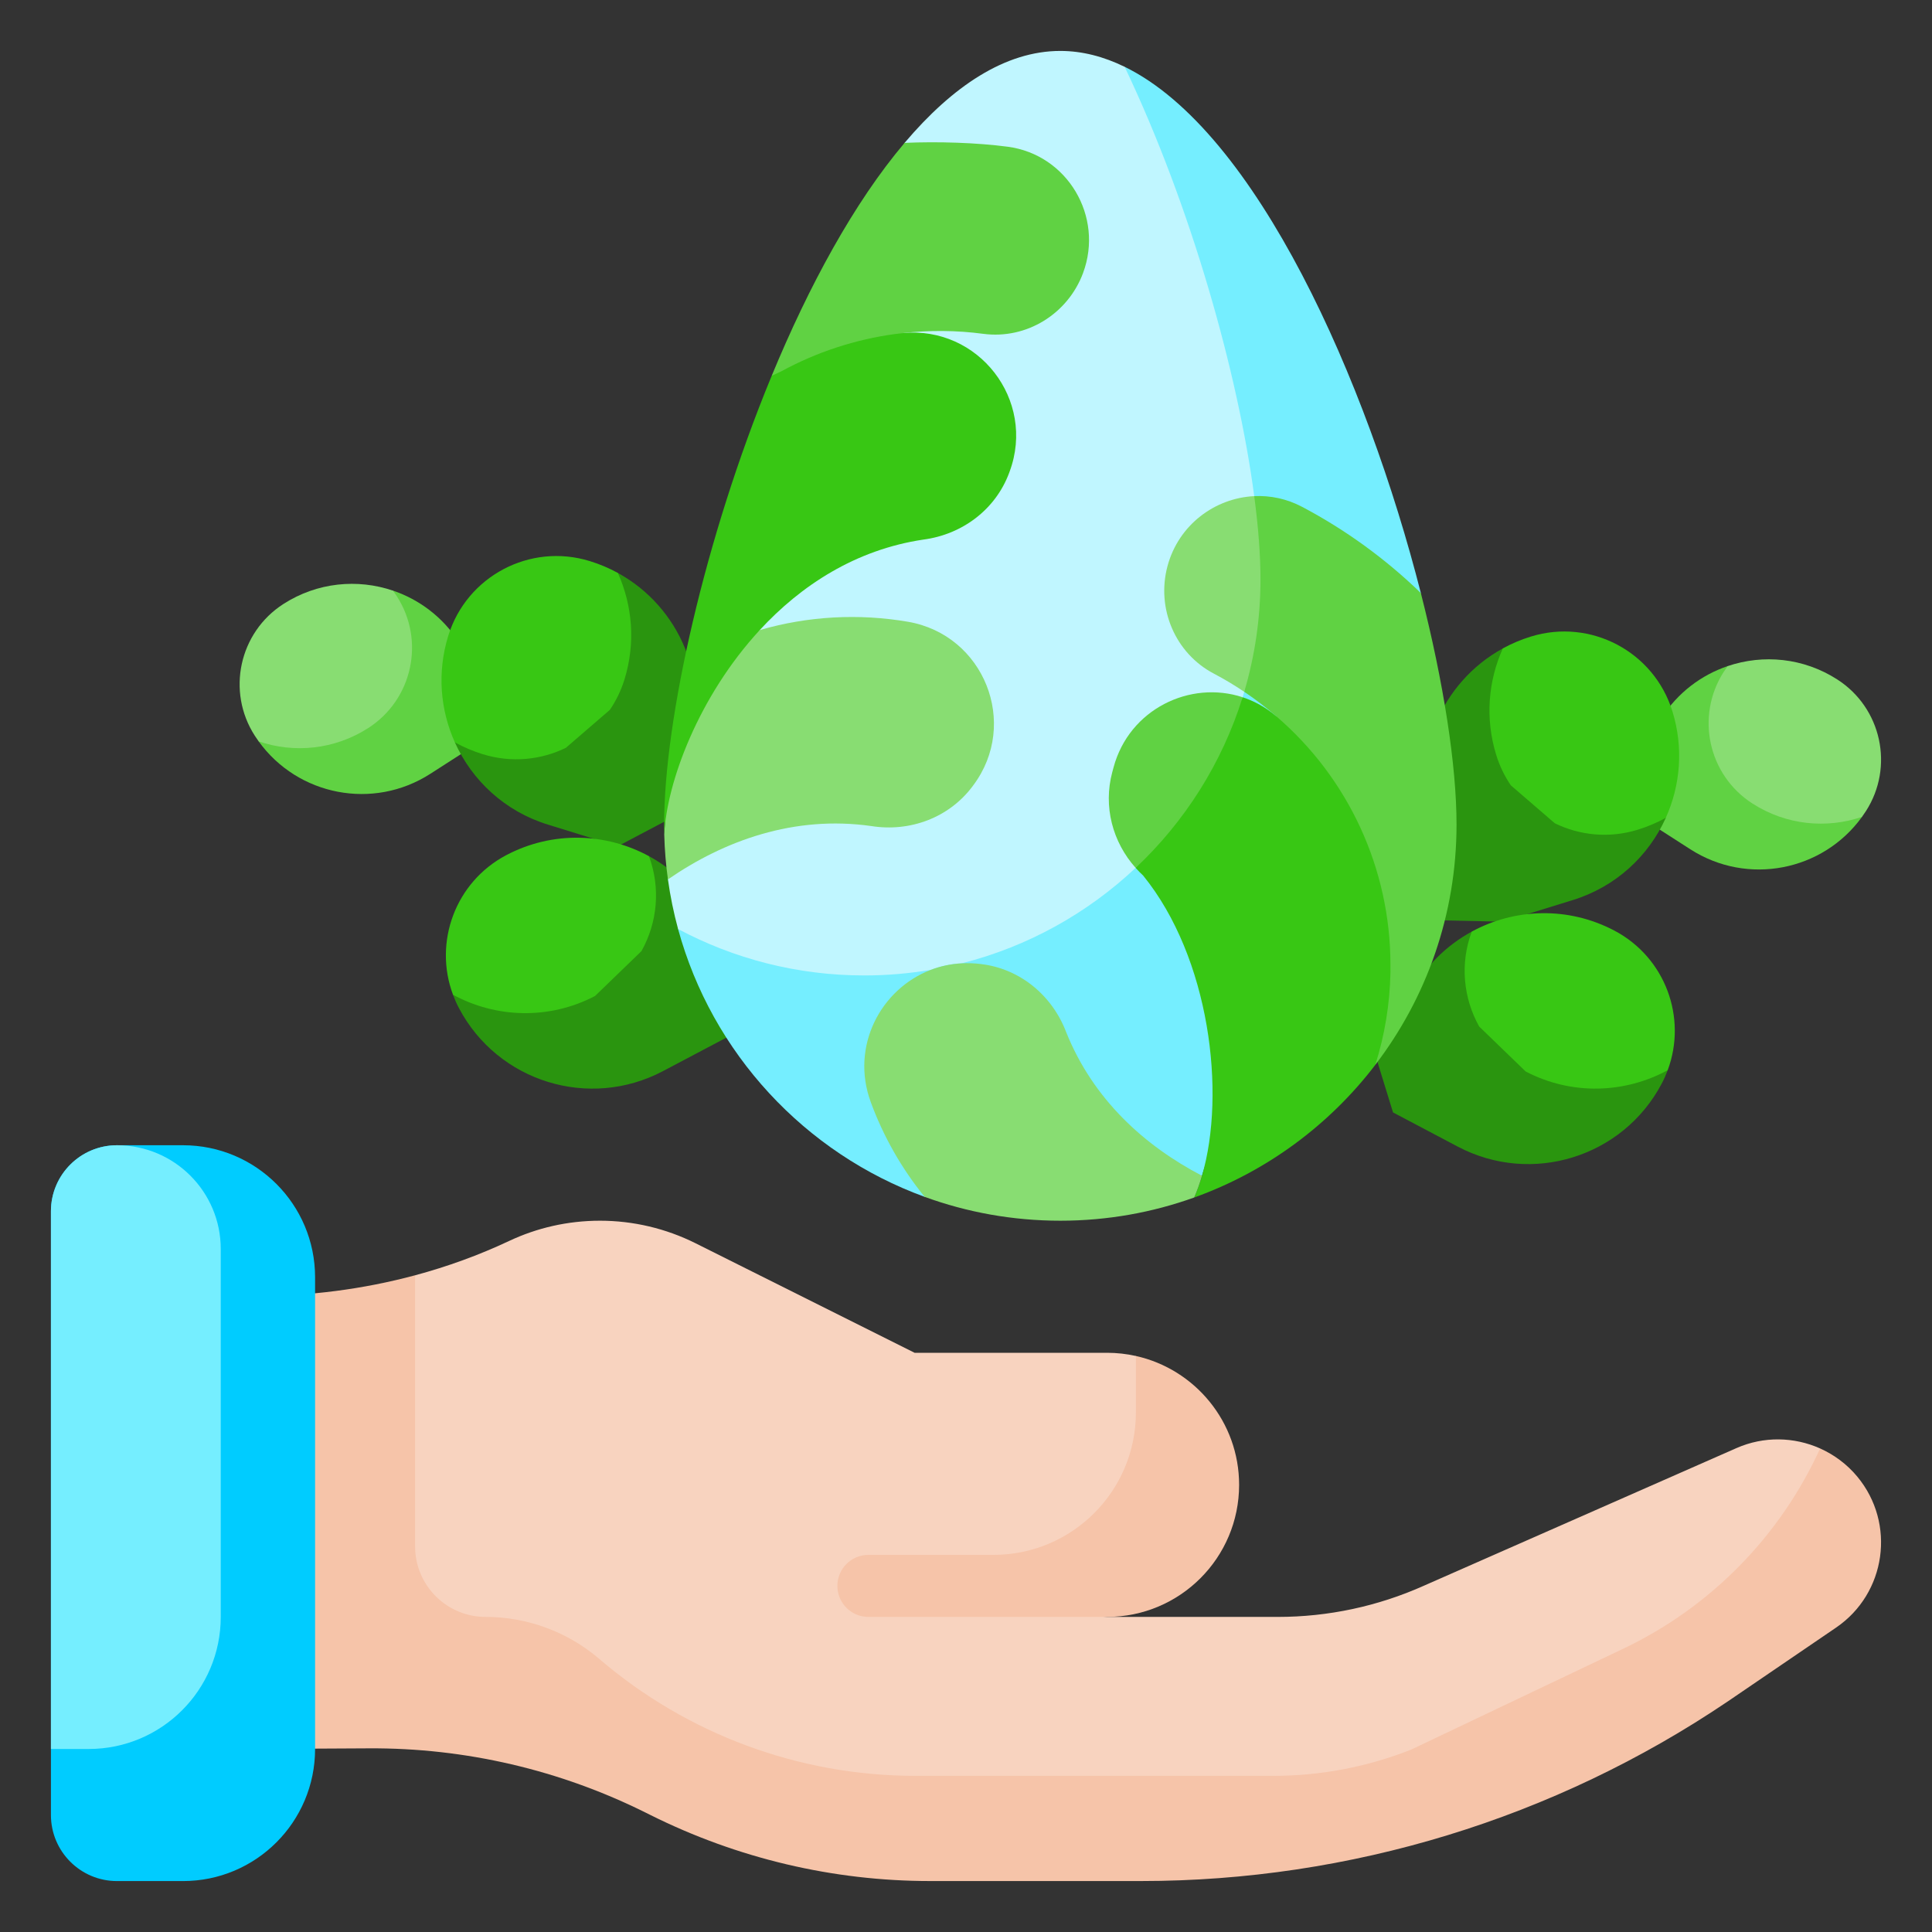 <svg width="80" height="80" viewBox="0 0 80 80" fill="none" xmlns="http://www.w3.org/2000/svg">
<rect x="0" y="0" width="80" height="80" fill="#333333" stroke="none"/>
<path d="M76.906 61.143C76.478 60.628 75.948 60.238 75.367 59.977C75.367 59.977 61.668 67.616 58.037 69.344L48.506 71.011H37.664C32.864 71.011 30.681 70.076 27.037 66.953L17.187 52.807C15.023 53.389 12.78 53.672 10.527 53.672H10.215V72.422L15.278 72.395C19.265 72.372 23.201 73.29 26.767 75.073L26.906 75.142C30.53 76.954 34.495 77.89 38.516 77.89H47.246C55.902 77.89 64.36 75.302 71.534 70.459L76.026 67.397C78.106 65.979 78.513 63.079 76.906 61.143Z" fill="#F6C4A9"/>
<path d="M7.578 77.891H4.844C3.334 77.891 2.109 76.666 2.109 75.156V50.156C2.109 48.646 3.334 47.422 4.844 47.422H7.578C10.598 47.422 13.047 49.87 13.047 52.891V72.422C13.047 75.442 10.598 77.891 7.578 77.891Z" fill="#00CCFF"/>
<path d="M3.672 72.422H2.109V50.156C2.109 48.646 3.334 47.422 4.844 47.422C7.217 47.422 9.141 49.346 9.141 51.719V66.953C9.141 69.973 6.692 72.422 3.672 72.422Z" fill="#75EEFF"/>
<path d="M33.39 62.041V68.803L45.84 66.953C48.86 66.953 51.309 64.505 51.309 61.484C51.309 58.875 49.48 56.694 47.035 56.148L33.39 62.041Z" fill="#F6C4A9"/>
<path d="M71.902 59.963L58.958 65.662C57.057 66.513 54.997 66.953 52.914 66.953H35.959C35.249 66.953 34.674 66.378 34.674 65.668C34.674 64.959 35.249 64.384 35.959 64.384H41.137C44.395 64.384 47.035 61.743 47.035 58.486V56.148C46.65 56.062 46.251 56.016 45.84 56.016H37.871L28.802 51.481C27.573 50.867 26.218 50.547 24.845 50.547C23.5 50.547 22.226 50.847 21.085 51.384C19.827 51.976 18.523 52.448 17.188 52.807V64.031C17.188 65.645 18.496 66.953 20.11 66.953C21.837 66.953 23.507 67.571 24.818 68.695C28.463 71.818 33.104 73.534 37.904 73.534H52.733C54.688 73.534 56.624 73.164 58.441 72.444L67.213 68.271C70.844 66.544 73.721 63.595 75.367 59.977C74.29 59.495 73.034 59.464 71.902 59.963Z" fill="#F8D3BF"/>
<path d="M68.809 29.716C69.478 28.675 70.452 27.951 71.54 27.581L77.102 33.824C75.478 36.075 72.358 36.686 69.995 35.168L66.676 33.035L68.809 29.716Z" fill="#60D243"/>
<path d="M72.563 33.271C70.73 32.093 70.199 29.652 71.377 27.819C71.429 27.738 71.484 27.659 71.539 27.582C73.005 27.084 74.675 27.233 76.078 28.135C77.911 29.313 78.442 31.754 77.264 33.587C77.212 33.668 77.157 33.747 77.102 33.824C75.636 34.322 73.966 34.173 72.563 33.271Z" fill="#88DD72"/>
<path d="M62.23 26.849L68.977 33.867C68.265 35.444 66.908 36.72 65.125 37.27L62.23 38.165L59.61 38.107L59.263 34.175C58.37 31.287 59.677 28.245 62.23 26.849Z" fill="#2A950F"/>
<path d="M67.817 34.356C66.633 34.722 65.414 34.594 64.381 34.09L62.56 32.519C62.303 32.141 62.097 31.72 61.955 31.261C61.487 29.746 61.625 28.188 62.23 26.848C62.592 26.65 62.98 26.485 63.389 26.359C65.863 25.594 68.487 26.98 69.251 29.454C69.719 30.969 69.581 32.526 68.976 33.866C68.614 34.064 68.227 34.23 67.817 34.356Z" fill="#38C714"/>
<path d="M56.992 43.825L58.406 41.145C59.003 40.015 59.897 39.144 60.942 38.576L69.056 44.314C68.986 44.502 68.904 44.688 68.808 44.87C67.196 47.922 63.415 49.09 60.363 47.479L57.683 46.064L56.992 43.825Z" fill="#2A950F"/>
<path d="M63.175 44.368L61.252 42.509C60.591 41.334 60.449 39.897 60.942 38.576C62.718 37.61 64.929 37.522 66.851 38.536C68.958 39.649 69.867 42.139 69.056 44.314C67.288 45.275 65.09 45.367 63.175 44.368Z" fill="#38C714"/>
<path d="M19.004 26.591C18.335 25.55 17.36 24.826 16.273 24.456L10.711 30.699C12.335 32.95 15.455 33.561 17.817 32.043L21.136 29.91L19.004 26.591Z" fill="#60D243"/>
<path d="M15.249 30.146C17.082 28.968 17.613 26.527 16.435 24.694C16.383 24.613 16.329 24.534 16.273 24.457C14.808 23.959 13.138 24.108 11.735 25.01C9.902 26.188 9.371 28.629 10.549 30.462C10.601 30.543 10.655 30.622 10.711 30.699C12.176 31.197 13.846 31.048 15.249 30.146Z" fill="#88DD72"/>
<path d="M25.582 23.724L18.836 30.742C19.547 32.319 20.905 33.595 22.687 34.145L25.582 35.04L27.655 33.946L28.55 31.05C29.442 28.162 28.136 25.12 25.582 23.724Z" fill="#2A950F"/>
<path d="M19.995 31.231C21.18 31.597 22.399 31.469 23.432 30.965L25.253 29.394C25.51 29.016 25.716 28.595 25.858 28.136C26.326 26.621 26.187 25.063 25.583 23.723C25.22 23.525 24.833 23.36 24.423 23.234C21.95 22.469 19.325 23.855 18.561 26.329C18.093 27.844 18.231 29.401 18.836 30.741C19.198 30.939 19.585 31.105 19.995 31.231Z" fill="#38C714"/>
<path d="M30.821 40.7L29.406 38.02C28.81 36.89 27.915 36.019 26.871 35.451L18.757 41.189C18.827 41.377 18.908 41.563 19.005 41.745C20.616 44.797 24.397 45.965 27.45 44.354L30.129 42.939L30.821 40.7Z" fill="#2A950F"/>
<path d="M24.638 41.243L26.561 39.384C27.221 38.209 27.363 36.772 26.871 35.451C25.094 34.485 22.884 34.397 20.961 35.411C18.854 36.524 17.946 39.014 18.757 41.189C20.524 42.15 22.722 42.242 24.638 41.243Z" fill="#38C714"/>
<path d="M46.569 2.766L28.078 38.469C29.481 43.612 33.324 47.75 38.287 49.559L49.772 48.685C50.77 45.261 58.834 24.556 58.834 24.556C56.601 15.795 52.04 5.437 46.569 2.766Z" fill="#75EEFF"/>
<path d="M58.834 24.556C57.377 23.146 55.722 21.939 53.913 20.985C53.275 20.649 52.596 20.512 51.935 20.544L49.527 24.164L51.521 28.646C51.982 28.955 52.422 29.293 52.841 29.654L56.948 44.093C59.058 41.333 60.312 37.883 60.312 34.141C60.312 31.71 59.783 28.277 58.834 24.556Z" fill="#60D243"/>
<path d="M57.575 39.917C57.567 35.97 55.838 32.223 52.841 29.654C52.413 29.291 51.943 29.032 51.454 28.871L47.664 31.238L47.024 35.937C47.122 36.047 47.224 36.153 47.334 36.253C50.099 39.66 50.771 45.26 49.772 48.685C49.679 49.005 49.571 49.307 49.449 49.586C52.451 48.508 55.047 46.581 56.949 44.093C57.333 42.877 57.551 41.59 57.576 40.259C57.576 40.239 57.576 40.116 57.575 39.917Z" fill="#38C714"/>
<path d="M38.543 40.159C38.943 40.006 39.373 39.913 39.825 39.889C42.564 39.196 45.029 37.814 47.024 35.937L51.454 28.871C51.477 28.796 51.499 28.721 51.521 28.646L51.935 20.544C51.264 15.471 49.321 8.536 46.569 2.766C45.702 2.343 44.813 2.109 43.906 2.109C41.616 2.109 39.437 3.578 37.457 5.916C29.822 24.164 27.658 36.416 27.658 36.416C27.755 37.115 27.896 37.8 28.078 38.469C30.377 39.695 33.001 40.391 35.788 40.391C36.727 40.391 37.647 40.311 38.543 40.159Z" fill="#C0F6FF"/>
<path d="M32.605 15.66L37.085 14.119L37.38 13.793C38.483 13.669 39.602 13.675 40.712 13.823C42.506 14.061 44.221 12.998 44.849 11.3C45.715 8.96 44.197 6.4 41.723 6.075C40.449 5.907 38.836 5.855 37.457 5.916C35.362 8.39 33.492 11.84 31.954 15.561L32.605 15.66Z" fill="#60D243"/>
<path d="M46.109 31.779L46.055 31.98C45.678 33.389 46.065 34.865 47.025 35.937C49.057 34.026 50.603 31.601 51.454 28.871C49.282 28.156 46.757 29.362 46.109 31.779Z" fill="#60D243"/>
<path d="M44.147 42.736C43.569 41.22 42.245 40.117 40.635 39.921L40.58 39.914C40.323 39.883 40.071 39.877 39.825 39.889C39.373 39.913 38.943 40.006 38.543 40.159C36.469 40.951 35.207 43.323 36.056 45.635C36.576 47.051 37.328 48.379 38.287 49.559C40.04 50.198 41.932 50.547 43.906 50.547C45.852 50.547 47.717 50.207 49.449 49.586C49.571 49.307 49.679 49.005 49.772 48.685C47.41 47.455 45.267 45.535 44.147 42.736Z" fill="#88DD72"/>
<path d="M48.343 23.444C47.874 25.192 48.66 27.05 50.262 27.893C50.696 28.121 51.116 28.373 51.521 28.646C51.959 27.168 52.194 25.604 52.194 23.984C52.194 22.989 52.105 21.826 51.935 20.544C50.309 20.622 48.802 21.73 48.343 23.444Z" fill="#88DD72"/>
<path d="M27.658 36.415C29.983 34.808 32.886 33.752 36.076 34.205C37.677 34.46 39.294 33.862 40.267 32.565L40.3 32.52C42.217 29.962 40.748 26.287 37.598 25.746C35.57 25.398 33.468 25.506 31.459 26.09L29.129 27.316C28.014 29.314 27.571 33.14 27.505 34.556C27.521 35.186 27.573 35.806 27.658 36.415Z" fill="#88DD72"/>
<path d="M37.38 13.793C37.329 13.799 37.076 13.83 37.057 13.832C35.418 14.056 33.822 14.575 32.354 15.375C32.219 15.437 32.085 15.499 31.954 15.561C31.946 15.579 31.939 15.598 31.932 15.615C29.183 22.281 27.5 29.804 27.5 34.141C27.5 34.28 27.502 34.418 27.505 34.557C27.605 32.398 28.927 28.834 31.459 26.09C33.169 24.238 35.43 22.76 38.237 22.343C39.845 22.131 41.225 21.098 41.788 19.577L41.807 19.525C42.905 16.557 40.508 13.485 37.38 13.793Z" fill="#38C714"/>
</svg>
